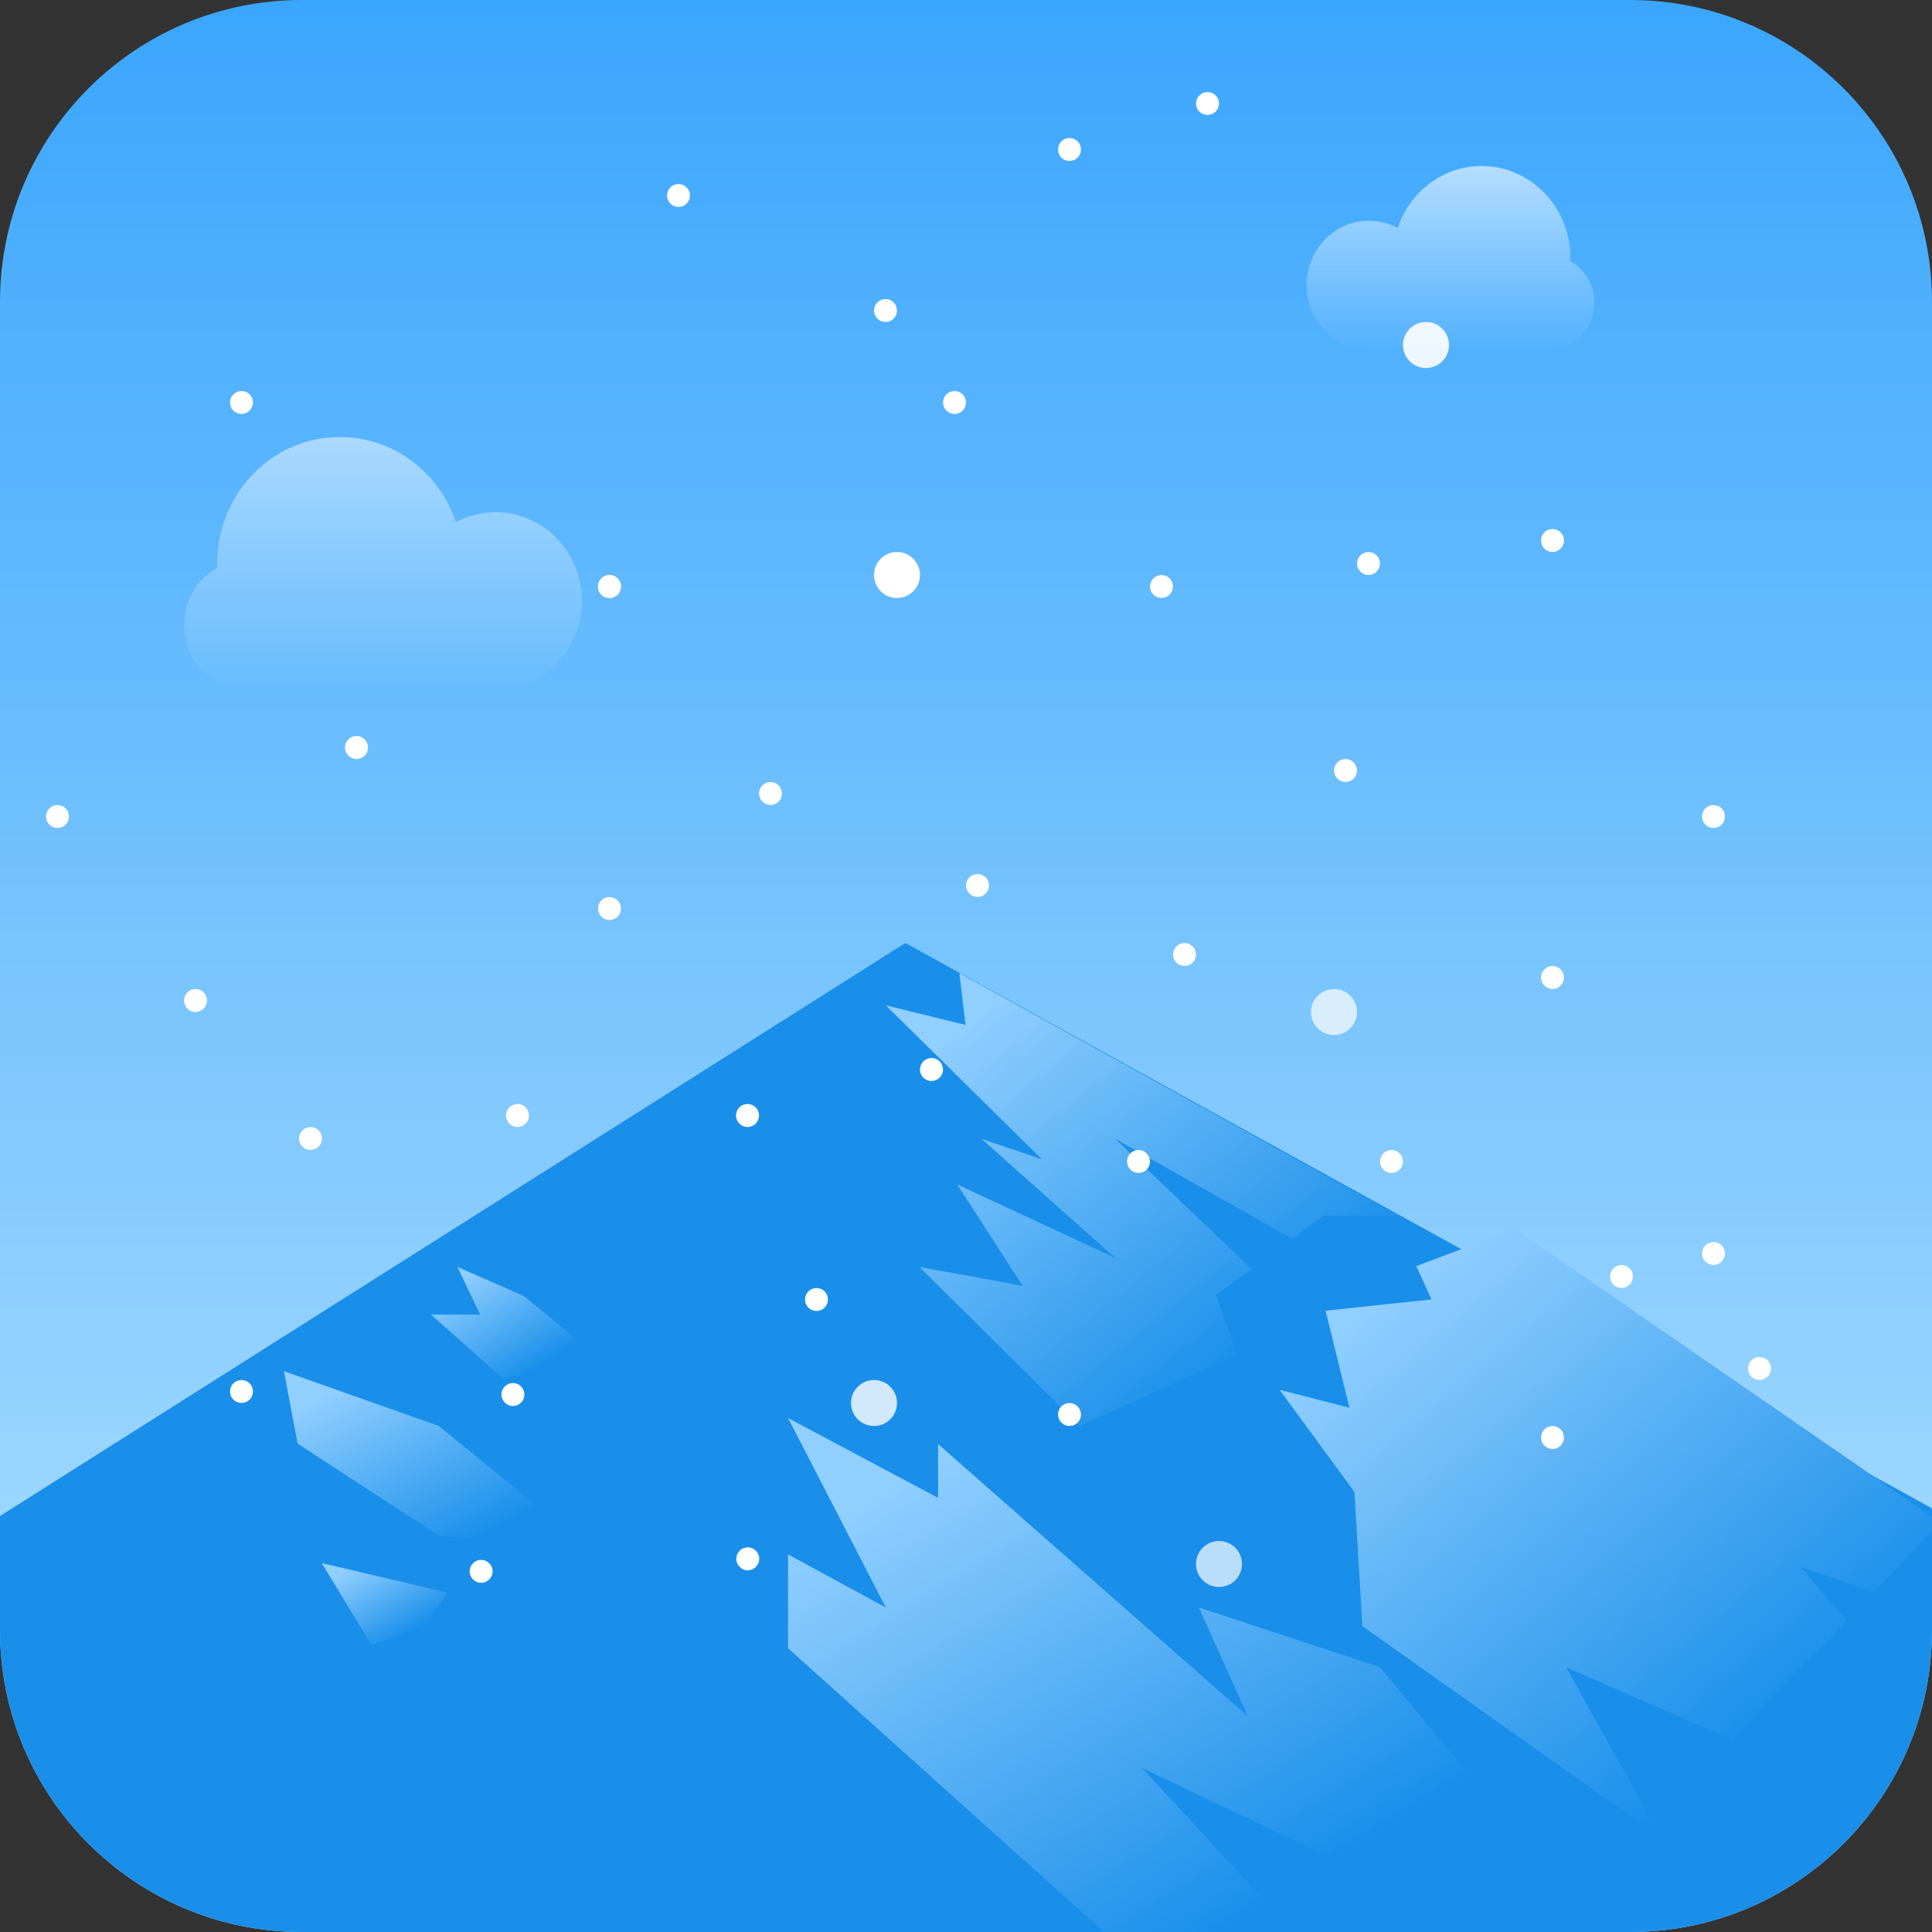<?xml version="1.0" standalone="no"?><!DOCTYPE svg PUBLIC "-//W3C//DTD SVG 1.1//EN" "http://www.w3.org/Graphics/SVG/1.1/DTD/svg11.dtd"><svg height="1024" node-id="1" sillyvg="true" template-height="1024" template-width="1024" version="1.1" viewBox="0 0 1024 1024" width="1024" xmlns="http://www.w3.org/2000/svg" xmlns:xlink="http://www.w3.org/1999/xlink"><rect x="0" y="0" width="1024" height="1024" fill="#333333" stroke="none"/><defs node-id="86"><linearGradient gradientUnits="userSpaceOnUse" id="paint0_linear_604_1696" node-id="56" spreadMethod="pad" x1="-139.458" x2="-139.458" y1="0" y2="1302.92"><stop offset="0" stop-color="#3ba6fe"></stop><stop offset="1" stop-color="#d8f4ff"></stop></linearGradient><linearGradient gradientUnits="userSpaceOnUse" id="paint1_linear_604_1696" node-id="59" spreadMethod="pad" x1="692.512" x2="692.512" y1="87.989" y2="185.513"><stop offset="0" stop-color="#ffffff"></stop><stop offset="1" stop-color="#ffffff" stop-opacity="0.01"></stop></linearGradient><linearGradient gradientUnits="userSpaceOnUse" id="paint2_linear_604_1696" node-id="62" spreadMethod="pad" x1="416.282" x2="563.806" y1="616.708" y2="800.216"><stop offset="0" stop-color="#91cfff"></stop><stop offset="1" stop-color="#198fea"></stop></linearGradient><linearGradient gradientUnits="userSpaceOnUse" id="paint3_linear_604_1696" node-id="65" spreadMethod="pad" x1="609.573" x2="809.362" y1="787.037" y2="1025.61"><stop offset="0" stop-color="#91cfff"></stop><stop offset="1" stop-color="#198fea"></stop></linearGradient><linearGradient gradientUnits="userSpaceOnUse" id="paint4_linear_604_1696" node-id="68" spreadMethod="pad" x1="337.742" x2="494.852" y1="868.689" y2="1121.63"><stop offset="0" stop-color="#91cfff"></stop><stop offset="1" stop-color="#198fea"></stop></linearGradient><linearGradient gradientUnits="userSpaceOnUse" id="paint5_linear_604_1696" node-id="71" spreadMethod="pad" x1="118.341" x2="168.328" y1="767.046" y2="861.102"><stop offset="0" stop-color="#91cfff"></stop><stop offset="1" stop-color="#198fea"></stop></linearGradient><linearGradient gradientUnits="userSpaceOnUse" id="paint6_linear_604_1696" node-id="74" spreadMethod="pad" x1="157.47" x2="181.425" y1="846.685" y2="887.027"><stop offset="0" stop-color="#91cfff"></stop><stop offset="1" stop-color="#198fea"></stop></linearGradient><linearGradient gradientUnits="userSpaceOnUse" id="paint7_linear_604_1696" node-id="77" spreadMethod="pad" x1="211.595" x2="245.41" y1="696.569" y2="750.26"><stop offset="0" stop-color="#91cfff"></stop><stop offset="1" stop-color="#198fea"></stop></linearGradient><linearGradient gradientUnits="userSpaceOnUse" id="paint8_linear_604_1696" node-id="80" spreadMethod="pad" x1="308.459" x2="308.459" y1="231.619" y2="365.714"><stop offset="0" stop-color="#ffffff"></stop><stop offset="1" stop-color="#ffffff" stop-opacity="0.01"></stop></linearGradient><clipPath id="clip0_604_1696" node-id="83"><path d="M 160.00 0.00 L 864.00 0.00 C 952.37 0.00 1024.00 71.63 1024.00 160.00 L 1024.00 864.00 C 1024.00 952.37 952.37 1024.00 864.00 1024.00 L 160.00 1024.00 C 71.63 1024.00 0.00 952.37 0.00 864.00 L 0.00 160.00 C -0.00 71.63 71.63 0.00 160.00 0.00 Z" fill="#000000" fill-rule="nonzero" node-id="143" stroke="none" target-height="1024" target-width="1024" target-x="0" target-y="0"></path></clipPath></defs><g clip-path="url(#clip0_604_1696)" id="sillyvg_g_0" node-id="147"><path d="M 160.00 0.00 L 864.00 0.00 C 952.37 0.00 1024.00 71.63 1024.00 160.00 L 1024.00 864.00 C 1024.00 952.37 952.37 1024.00 864.00 1024.00 L 160.00 1024.00 C 71.63 1024.00 0.00 952.37 0.00 864.00 L 0.00 160.00 C -0.00 71.63 71.63 0.00 160.00 0.00 Z" fill="url(#paint0_linear_604_1696)" fill-rule="nonzero" node-id="149" stroke="none" target-height="1024" target-width="1024" target-x="0" target-y="0"></path><path d="M 784.80 185.51 L 725.56 185.51 C 707.31 185.51 692.51 170.17 692.51 151.25 C 692.51 132.32 707.31 116.98 725.56 116.98 C 731.07 116.98 736.26 118.38 740.83 120.85 C 747.18 101.73 764.70 87.99 785.30 87.99 C 811.27 87.99 832.33 109.82 832.33 136.75 C 832.33 137.30 832.32 137.85 832.30 138.40 C 839.88 142.62 845.04 150.92 845.04 160.47 C 845.04 174.30 834.23 185.51 820.89 185.51 L 785.30 185.51 C 785.22 185.51 784.80 185.51 784.80 185.51 L 785.30 185.51 L 784.80 185.51 Z" fill="url(#paint1_linear_604_1696)" fill-opacity="0.6" fill-rule="nonzero" group-id="1" node-id="153" stroke="none" target-height="97.52" target-width="152.53" target-x="692.51" target-y="87.99"></path><path d="M 479.85 499.81 L 1230.75 913.30 L 1230.75 1267.45 L -207.24 1267.45 L -200.44 930.38 L 479.85 499.81 Z" fill="#198fea" fill-rule="evenodd" node-id="156" stroke="none" target-height="767.64" target-width="1437.99" target-x="-207.24" target-y="499.81"></path><path d="M 469.51 532.87 L 511.76 543.21 L 508.50 515.78 L 741.07 644.32 L 701.62 644.32 L 684.94 656.60 L 591.15 603.64 L 663.24 672.58 L 644.42 686.44 L 656.02 717.96 L 572.33 755.76 L 487.30 671.52 L 542.00 681.49 L 507.36 627.80 L 591.15 666.76 L 520.26 603.64 L 552.17 614.40 L 469.51 532.87 Z" fill="url(#paint2_linear_604_1696)" fill-rule="evenodd" node-id="158" stroke="none" target-height="239.98" target-width="271.56" target-x="469.51" target-y="515.78"></path><path d="M 750.66 671.07 L 802.99 651.43 L 1028.46 806.97 L 993.12 843.77 L 954.18 830.58 L 978.73 858.83 L 918.00 922.15 L 830.10 883.63 L 880.24 973.86 L 722.09 861.91 L 717.88 790.76 L 678.23 736.64 L 715.24 746.13 L 702.59 694.69 L 758.74 688.73 L 750.66 671.07 Z" fill="url(#paint3_linear_604_1696)" fill-rule="evenodd" node-id="160" stroke="none" target-height="322.43" target-width="350.23" target-x="678.23" target-y="651.43"></path><path d="M 417.68 751.58 L 497.21 793.90 L 497.21 765.40 L 661.45 909.80 L 635.46 852.03 L 731.41 883.63 L 825.47 996.83 L 752.64 1007.18 L 605.29 937.10 L 679.66 1017.55 L 591.87 1030.03 L 417.68 873.61 L 417.68 823.88 L 469.51 852.03 L 417.68 751.58 Z" fill="url(#paint4_linear_604_1696)" fill-rule="evenodd" node-id="162" stroke="none" target-height="278.45" target-width="407.79" target-x="417.68" target-y="751.58"></path><path d="M 157.75 765.15 L 150.49 726.75 L 232.50 755.76 L 314.50 822.57 L 232.62 813.98 L 157.75 765.15 Z" fill="url(#paint5_linear_604_1696)" fill-rule="evenodd" node-id="164" stroke="none" target-height="95.82" target-width="164.01" target-x="150.49" target-y="726.75"></path><path d="M 196.88 871.80 L 170.49 828.46 L 236.89 844.04 L 226.21 861.62 L 196.88 871.80 Z" fill="url(#paint6_linear_604_1696)" fill-rule="evenodd" node-id="166" stroke="none" target-height="43.34" target-width="66.4" target-x="170.49" target-y="828.46"></path><path d="M 228.46 696.76 L 254.47 696.76 L 242.46 671.52 L 277.62 686.89 L 314.50 717.06 L 267.07 731.09 L 228.46 696.76 Z" fill="url(#paint7_linear_604_1696)" fill-rule="evenodd" node-id="168" stroke="none" target-height="59.57" target-width="86.04" target-x="228.46" target-y="671.52"></path><path d="M 180.82 365.71 L 262.76 365.71 C 288.00 365.71 308.46 344.62 308.46 318.60 C 308.46 292.58 288.00 271.49 262.76 271.49 C 255.14 271.49 247.96 273.41 241.64 276.80 C 232.85 250.51 208.63 231.62 180.14 231.62 C 144.22 231.62 115.10 261.64 115.10 298.67 C 115.10 299.43 115.11 300.18 115.14 300.93 C 104.65 306.74 97.52 318.15 97.52 331.28 C 97.52 350.30 112.48 365.71 130.92 365.71 L 180.14 365.71 C 180.24 365.71 180.82 365.71 180.82 365.71 L 180.14 365.71 L 180.82 365.71 Z" fill="url(#paint8_linear_604_1696)" fill-opacity="0.5" fill-rule="nonzero" group-id="2" node-id="172" stroke="none" target-height="134.09" target-width="210.94" target-x="97.52" target-y="231.62"></path><path d="M 487.62 304.76 C 487.62 311.49 482.16 316.95 475.43 316.95 C 468.70 316.95 463.24 311.49 463.24 304.76 C 463.24 298.03 468.70 292.57 475.43 292.57 C 482.16 292.57 487.62 298.03 487.62 304.76 Z" fill="#ffffff" fill-rule="nonzero" node-id="175" stroke="none" target-height="24.38" target-width="24.38" target-x="463.24" target-y="292.57"></path><path d="M 475.43 743.62 C 475.43 750.35 469.97 755.81 463.24 755.81 C 456.51 755.81 451.05 750.35 451.05 743.62 C 451.05 736.89 456.51 731.43 463.24 731.43 C 469.97 731.43 475.43 736.89 475.43 743.62 Z" fill="#ffffff" fill-opacity="0.8" fill-rule="nonzero" group-id="3" node-id="179" stroke="none" target-height="24.38" target-width="24.38" target-x="451.05" target-y="731.43"></path><path d="M 768.00 182.86 C 768.00 189.59 762.54 195.05 755.81 195.05 C 749.08 195.05 743.62 189.59 743.62 182.86 C 743.62 176.12 749.08 170.67 755.81 170.67 C 762.54 170.67 768.00 176.12 768.00 182.86 Z" fill="#ffffff" fill-opacity="0.9" fill-rule="nonzero" group-id="4" node-id="184" stroke="none" target-height="24.38" target-width="24.38" target-x="743.62" target-y="170.67"></path><path d="M 719.24 536.38 C 719.24 543.11 713.78 548.57 707.05 548.57 C 700.32 548.57 694.86 543.11 694.86 536.38 C 694.86 529.65 700.32 524.19 707.05 524.19 C 713.78 524.19 719.24 529.65 719.24 536.38 Z" fill="#ffffff" fill-opacity="0.7" fill-rule="nonzero" group-id="5" node-id="189" stroke="none" target-height="24.38" target-width="24.38" target-x="694.86" target-y="524.19"></path><path d="M 658.29 828.95 C 658.29 835.68 652.83 841.14 646.10 841.14 C 639.36 841.14 633.90 835.68 633.90 828.95 C 633.90 822.22 639.36 816.76 646.10 816.76 C 652.83 816.76 658.29 822.22 658.29 828.95 Z" fill="#ffffff" fill-opacity="0.7" fill-rule="nonzero" group-id="6" node-id="194" stroke="none" target-height="24.38" target-width="24.39" target-x="633.9" target-y="816.76"></path><path d="M 499.81 566.86 C 499.81 570.22 497.08 572.95 493.71 572.95 C 490.35 572.95 487.62 570.22 487.62 566.86 C 487.62 563.49 490.35 560.76 493.71 560.76 C 497.08 560.76 499.81 563.49 499.81 566.86 Z" fill="#ffffff" fill-rule="nonzero" node-id="197" stroke="none" target-height="12.19" target-width="12.19" target-x="487.62" target-y="560.76"></path><path d="M 402.29 591.24 C 402.29 594.60 399.56 597.33 396.19 597.33 C 392.82 597.33 390.09 594.60 390.09 591.24 C 390.09 587.87 392.82 585.14 396.19 585.14 C 399.56 585.14 402.29 587.87 402.29 591.24 Z" fill="#ffffff" fill-rule="nonzero" node-id="199" stroke="none" target-height="12.19" target-width="12.2" target-x="390.09" target-y="585.14"></path><path d="M 280.38 591.24 C 280.38 594.60 277.65 597.33 274.29 597.33 C 270.92 597.33 268.19 594.60 268.19 591.24 C 268.19 587.87 270.92 585.14 274.29 585.14 C 277.65 585.14 280.38 587.87 280.38 591.24 Z" fill="#ffffff" fill-rule="nonzero" node-id="201" stroke="none" target-height="12.19" target-width="12.19" target-x="268.19" target-y="585.14"></path><path d="M 195.05 396.19 C 195.05 399.56 192.32 402.29 188.95 402.29 C 185.59 402.29 182.86 399.56 182.86 396.19 C 182.86 392.82 185.59 390.09 188.95 390.09 C 192.32 390.09 195.05 392.82 195.05 396.19 Z" fill="#ffffff" fill-rule="nonzero" node-id="203" stroke="none" target-height="12.2" target-width="12.19" target-x="182.86" target-y="390.09"></path><path d="M 329.14 310.86 C 329.14 314.22 326.41 316.95 323.05 316.95 C 319.68 316.95 316.95 314.22 316.95 310.86 C 316.95 307.49 319.68 304.76 323.05 304.76 C 326.41 304.76 329.14 307.49 329.14 310.86 Z" fill="#ffffff" fill-rule="nonzero" node-id="205" stroke="none" target-height="12.19" target-width="12.19" target-x="316.95" target-y="304.76"></path><path d="M 816.76 761.90 L 817.00 763.56 L 817.59 764.98 L 818.55 766.21 L 819.78 767.17 L 821.20 767.77 L 822.86 768.00 L 824.51 767.77 L 825.93 767.17 L 827.17 766.21 L 828.13 764.98 L 828.72 763.56 L 828.95 761.90 L 828.72 760.25 L 828.13 758.83 L 827.17 757.59 L 825.93 756.64 L 824.51 756.04 L 822.86 755.81 L 821.20 756.04 L 819.78 756.64 L 818.55 757.59 L 817.59 758.83 L 817.00 760.25 L 816.76 761.90 Z" fill="#ffffff" fill-rule="nonzero" group-id="7" node-id="209" stroke="none" target-height="12.19" target-width="12.19" target-x="816.76" target-y="755.81"></path><path d="M 853.33 676.57 L 853.57 678.23 L 854.16 679.65 L 855.12 680.88 L 856.35 681.84 L 857.77 682.43 L 859.43 682.67 L 861.08 682.43 L 862.50 681.84 L 863.74 680.88 L 864.70 679.65 L 865.29 678.23 L 865.52 676.57 L 865.29 674.92 L 864.70 673.50 L 863.74 672.26 L 862.50 671.30 L 861.08 670.71 L 859.43 670.48 L 857.77 670.71 L 856.35 671.30 L 855.12 672.26 L 854.16 673.50 L 853.57 674.92 L 853.33 676.57 Z" fill="#ffffff" fill-rule="nonzero" group-id="8" node-id="214" stroke="none" target-height="12.19" target-width="12.19" target-x="853.33" target-y="670.48"></path><path d="M 560.76 749.71 L 561.00 751.37 L 561.59 752.79 L 562.55 754.02 L 563.78 754.98 L 565.20 755.58 L 566.86 755.81 L 568.51 755.58 L 569.93 754.98 L 571.17 754.02 L 572.13 752.79 L 572.72 751.37 L 572.95 749.71 L 572.72 748.06 L 572.13 746.64 L 571.17 745.40 L 569.93 744.45 L 568.51 743.85 L 566.86 743.62 L 565.20 743.85 L 563.78 744.45 L 562.55 745.40 L 561.59 746.64 L 561.00 748.06 L 560.76 749.71 Z" fill="#ffffff" fill-rule="nonzero" group-id="9" node-id="219" stroke="none" target-height="12.19" target-width="12.19" target-x="560.76" target-y="743.62"></path><path d="M 597.33 615.62 L 597.57 617.27 L 598.16 618.69 L 599.12 619.93 L 600.35 620.89 L 601.77 621.48 L 603.43 621.71 L 605.08 621.48 L 606.50 620.89 L 607.74 619.93 L 608.70 618.69 L 609.29 617.27 L 609.52 615.62 L 609.29 613.96 L 608.70 612.55 L 607.74 611.31 L 606.50 610.35 L 605.08 609.76 L 603.43 609.52 L 601.77 609.76 L 600.35 610.35 L 599.12 611.31 L 598.16 612.55 L 597.57 613.96 L 597.33 615.62 Z" fill="#ffffff" fill-rule="nonzero" group-id="10" node-id="224" stroke="none" target-height="12.19" target-width="12.19" target-x="597.33" target-y="609.52"></path><path d="M 512.00 469.33 L 512.23 470.99 L 512.83 472.41 L 513.78 473.64 L 515.02 474.60 L 516.44 475.19 L 518.09 475.43 L 519.75 475.19 L 521.17 474.60 L 522.40 473.64 L 523.36 472.41 L 523.96 470.99 L 524.19 469.33 L 523.96 467.68 L 523.36 466.26 L 522.40 465.02 L 521.17 464.06 L 519.75 463.47 L 518.09 463.24 L 516.44 463.47 L 515.02 464.06 L 513.78 465.02 L 512.83 466.26 L 512.23 467.68 L 512.00 469.33 Z" fill="#ffffff" fill-rule="nonzero" group-id="11" node-id="229" stroke="none" target-height="12.19" target-width="12.19" target-x="512" target-y="463.24"></path><path d="M 621.71 505.91 L 621.95 507.56 L 622.54 508.98 L 623.50 510.22 L 624.74 511.17 L 626.15 511.77 L 627.81 512.00 L 629.46 511.77 L 630.88 511.17 L 632.12 510.22 L 633.08 508.98 L 633.67 507.56 L 633.90 505.91 L 633.67 504.25 L 633.08 502.83 L 632.12 501.60 L 630.88 500.64 L 629.46 500.04 L 627.81 499.81 L 626.15 500.04 L 624.74 500.64 L 623.50 501.60 L 622.54 502.83 L 621.95 504.25 L 621.71 505.91 Z" fill="#ffffff" fill-rule="nonzero" group-id="12" node-id="234" stroke="none" target-height="12.19" target-width="12.19" target-x="621.71" target-y="499.81"></path><path d="M 719.24 298.67 L 719.47 300.32 L 720.07 301.74 L 721.02 302.98 L 722.26 303.93 L 723.68 304.53 L 725.33 304.76 L 726.99 304.53 L 728.41 303.93 L 729.64 302.98 L 730.60 301.74 L 731.19 300.32 L 731.43 298.67 L 731.19 297.01 L 730.60 295.59 L 729.64 294.36 L 728.41 293.40 L 726.99 292.81 L 725.33 292.57 L 723.68 292.81 L 722.26 293.40 L 721.02 294.36 L 720.07 295.59 L 719.47 297.01 L 719.24 298.67 Z" fill="#ffffff" fill-rule="nonzero" group-id="13" node-id="239" stroke="none" target-height="12.19" target-width="12.19" target-x="719.24" target-y="292.57"></path><path d="M 400.25 830.88 L 398.83 831.76 L 397.37 832.22 L 395.80 832.28 L 394.27 831.95 L 392.91 831.25 L 391.67 830.13 L 390.78 828.71 L 390.32 827.24 L 390.26 825.68 L 390.59 824.15 L 391.30 822.78 L 392.42 821.54 L 393.84 820.66 L 395.30 820.20 L 396.87 820.14 L 398.39 820.47 L 399.76 821.17 L 401.00 822.29 L 401.89 823.71 L 402.35 825.18 L 402.41 826.74 L 402.08 828.27 L 401.37 829.64 L 400.25 830.88 Z" fill="#ffffff" fill-rule="nonzero" group-id="14" node-id="244" stroke="none" target-height="12.14" target-width="12.15" target-x="390.26" target-y="820.14"></path><path d="M 258.92 837.51 L 257.50 838.39 L 256.04 838.85 L 254.47 838.91 L 252.94 838.58 L 251.58 837.87 L 250.34 836.76 L 249.45 835.34 L 248.99 833.87 L 248.93 832.31 L 249.26 830.78 L 249.97 829.41 L 251.09 828.17 L 252.51 827.28 L 253.97 826.83 L 255.54 826.77 L 257.06 827.10 L 258.43 827.80 L 259.67 828.92 L 260.56 830.34 L 261.02 831.81 L 261.08 833.37 L 260.75 834.90 L 260.04 836.26 L 258.92 837.51 Z" fill="#ffffff" fill-rule="nonzero" group-id="15" node-id="249" stroke="none" target-height="12.14" target-width="12.15" target-x="248.93" target-y="826.77"></path><path d="M 275.77 743.80 L 274.36 744.68 L 272.89 745.14 L 271.32 745.20 L 269.80 744.87 L 268.43 744.17 L 267.19 743.05 L 266.30 741.63 L 265.84 740.16 L 265.78 738.60 L 266.11 737.07 L 266.82 735.70 L 267.94 734.46 L 269.36 733.58 L 270.82 733.12 L 272.39 733.06 L 273.92 733.39 L 275.28 734.09 L 276.52 735.21 L 277.41 736.63 L 277.87 738.10 L 277.93 739.66 L 277.60 741.19 L 276.89 742.56 L 275.77 743.80 Z" fill="#ffffff" fill-rule="nonzero" group-id="16" node-id="254" stroke="none" target-height="12.14" target-width="12.15" target-x="265.78" target-y="733.06"></path><path d="M 926.48 725.33 L 926.71 726.99 L 927.30 728.41 L 928.26 729.64 L 929.50 730.60 L 930.92 731.19 L 932.57 731.43 L 934.23 731.19 L 935.65 730.60 L 936.88 729.64 L 937.84 728.41 L 938.43 726.99 L 938.67 725.33 L 938.43 723.68 L 937.84 722.26 L 936.88 721.02 L 935.65 720.06 L 934.23 719.47 L 932.57 719.24 L 930.92 719.47 L 929.50 720.06 L 928.26 721.02 L 927.30 722.26 L 926.71 723.68 L 926.48 725.33 Z" fill="#ffffff" fill-rule="nonzero" group-id="17" node-id="259" stroke="none" target-height="12.19" target-width="12.19" target-x="926.48" target-y="719.24"></path><path d="M 902.10 664.38 L 902.33 666.04 L 902.92 667.46 L 903.88 668.69 L 905.12 669.65 L 906.54 670.24 L 908.19 670.48 L 909.85 670.24 L 911.26 669.65 L 912.50 668.69 L 913.46 667.46 L 914.05 666.04 L 914.29 664.38 L 914.05 662.73 L 913.46 661.31 L 912.50 660.07 L 911.26 659.11 L 909.85 658.52 L 908.19 658.29 L 906.54 658.52 L 905.12 659.11 L 903.88 660.07 L 902.92 661.31 L 902.33 662.73 L 902.10 664.38 Z" fill="#ffffff" fill-rule="nonzero" group-id="18" node-id="264" stroke="none" target-height="12.19" target-width="12.19" target-x="902.1" target-y="658.29"></path><path d="M 816.76 518.10 L 817.00 519.75 L 817.59 521.17 L 818.55 522.41 L 819.78 523.36 L 821.20 523.96 L 822.86 524.19 L 824.51 523.96 L 825.93 523.36 L 827.17 522.41 L 828.13 521.17 L 828.72 519.75 L 828.95 518.10 L 828.72 516.44 L 828.13 515.02 L 827.17 513.79 L 825.93 512.83 L 824.51 512.23 L 822.86 512.00 L 821.20 512.23 L 819.78 512.83 L 818.55 513.79 L 817.59 515.02 L 817.00 516.44 L 816.76 518.10 Z" fill="#ffffff" fill-rule="nonzero" group-id="19" node-id="269" stroke="none" target-height="12.19" target-width="12.19" target-x="816.76" target-y="512"></path><path d="M 731.43 615.62 L 731.66 617.27 L 732.26 618.69 L 733.21 619.93 L 734.45 620.89 L 735.87 621.48 L 737.52 621.71 L 739.18 621.48 L 740.60 620.89 L 741.83 619.93 L 742.79 618.69 L 743.38 617.27 L 743.62 615.62 L 743.38 613.96 L 742.79 612.55 L 741.83 611.31 L 740.60 610.35 L 739.18 609.76 L 737.52 609.52 L 735.87 609.76 L 734.45 610.35 L 733.21 611.31 L 732.26 612.55 L 731.66 613.96 L 731.43 615.62 Z" fill="#ffffff" fill-rule="nonzero" group-id="20" node-id="274" stroke="none" target-height="12.19" target-width="12.19" target-x="731.43" target-y="609.52"></path><path d="M 707.05 408.38 L 707.28 410.04 L 707.87 411.46 L 708.83 412.69 L 710.07 413.65 L 711.49 414.24 L 713.14 414.48 L 714.80 414.24 L 716.22 413.65 L 717.45 412.69 L 718.41 411.46 L 719.00 410.04 L 719.24 408.38 L 719.00 406.73 L 718.41 405.31 L 717.45 404.07 L 716.22 403.11 L 714.80 402.52 L 713.14 402.29 L 711.49 402.52 L 710.07 403.11 L 708.83 404.07 L 707.87 405.31 L 707.28 406.73 L 707.05 408.38 Z" fill="#ffffff" fill-rule="nonzero" group-id="21" node-id="279" stroke="none" target-height="12.19" target-width="12.19" target-x="707.05" target-y="402.29"></path><path d="M 121.90 737.52 L 122.14 739.18 L 122.73 740.60 L 123.69 741.83 L 124.93 742.79 L 126.34 743.38 L 128.00 743.62 L 129.65 743.38 L 131.07 742.79 L 132.31 741.83 L 133.27 740.60 L 133.86 739.18 L 134.09 737.52 L 133.86 735.87 L 133.27 734.45 L 132.31 733.21 L 131.07 732.25 L 129.65 731.66 L 128.00 731.43 L 126.34 731.66 L 124.93 732.25 L 123.69 733.21 L 122.73 734.45 L 122.14 735.87 L 121.90 737.52 Z" fill="#ffffff" fill-rule="nonzero" group-id="22" node-id="284" stroke="none" target-height="12.19" target-width="12.19" target-x="121.9" target-y="731.43"></path><path d="M 158.48 603.43 L 158.71 605.08 L 159.30 606.50 L 160.26 607.74 L 161.50 608.70 L 162.92 609.29 L 164.57 609.52 L 166.23 609.29 L 167.65 608.70 L 168.88 607.74 L 169.84 606.50 L 170.43 605.08 L 170.67 603.43 L 170.43 601.77 L 169.84 600.35 L 168.88 599.12 L 167.65 598.16 L 166.23 597.57 L 164.57 597.33 L 162.92 597.57 L 161.50 598.16 L 160.26 599.12 L 159.30 600.35 L 158.71 601.77 L 158.48 603.43 Z" fill="#ffffff" fill-rule="nonzero" group-id="23" node-id="289" stroke="none" target-height="12.19" target-width="12.19" target-x="158.48" target-y="597.33"></path><path d="M 97.52 530.29 L 97.76 531.94 L 98.35 533.36 L 99.31 534.60 L 100.54 535.55 L 101.96 536.15 L 103.62 536.38 L 105.27 536.15 L 106.69 535.55 L 107.93 534.60 L 108.89 533.36 L 109.48 531.94 L 109.71 530.29 L 109.48 528.63 L 108.89 527.21 L 107.93 525.98 L 106.69 525.02 L 105.27 524.42 L 103.62 524.19 L 101.96 524.42 L 100.54 525.02 L 99.31 525.98 L 98.35 527.21 L 97.76 528.63 L 97.52 530.29 Z" fill="#ffffff" fill-rule="nonzero" group-id="24" node-id="294" stroke="none" target-height="12.19" target-width="12.19" target-x="97.52" target-y="524.19"></path><path d="M 24.38 432.76 L 24.62 434.42 L 25.21 435.84 L 26.17 437.07 L 27.40 438.03 L 28.82 438.62 L 30.48 438.86 L 32.13 438.62 L 33.55 438.03 L 34.79 437.07 L 35.74 435.84 L 36.34 434.42 L 36.57 432.76 L 36.34 431.11 L 35.74 429.69 L 34.79 428.45 L 33.55 427.49 L 32.13 426.90 L 30.48 426.67 L 28.82 426.90 L 27.40 427.49 L 26.17 428.45 L 25.21 429.69 L 24.62 431.11 L 24.38 432.76 Z" fill="#ffffff" fill-rule="nonzero" group-id="25" node-id="299" stroke="none" target-height="12.19" target-width="12.19" target-x="24.38" target-y="426.67"></path><path d="M 426.67 688.76 L 426.90 690.42 L 427.49 691.84 L 428.45 693.07 L 429.69 694.03 L 431.11 694.62 L 432.76 694.86 L 434.42 694.62 L 435.84 694.03 L 437.07 693.07 L 438.03 691.84 L 438.62 690.42 L 438.86 688.76 L 438.62 687.11 L 438.03 685.69 L 437.07 684.45 L 435.84 683.49 L 434.42 682.90 L 432.76 682.67 L 431.11 682.90 L 429.69 683.49 L 428.45 684.45 L 427.49 685.69 L 426.90 687.11 L 426.67 688.76 Z" fill="#ffffff" fill-rule="nonzero" group-id="26" node-id="304" stroke="none" target-height="12.19" target-width="12.19" target-x="426.67" target-y="682.67"></path><path d="M 316.95 481.52 L 317.19 483.18 L 317.78 484.60 L 318.74 485.83 L 319.97 486.79 L 321.39 487.39 L 323.05 487.62 L 324.70 487.39 L 326.12 486.79 L 327.36 485.83 L 328.32 484.60 L 328.91 483.18 L 329.14 481.52 L 328.91 479.87 L 328.32 478.45 L 327.36 477.21 L 326.12 476.26 L 324.70 475.66 L 323.05 475.43 L 321.39 475.66 L 319.97 476.26 L 318.74 477.21 L 317.78 478.45 L 317.19 479.87 L 316.95 481.52 Z" fill="#ffffff" fill-rule="nonzero" group-id="27" node-id="309" stroke="none" target-height="12.19" target-width="12.19" target-x="316.95" target-y="475.43"></path><path d="M 408.38 414.48 L 406.73 414.71 L 405.31 415.30 L 404.07 416.26 L 403.11 417.50 L 402.52 418.92 L 402.29 420.57 L 402.52 422.23 L 403.11 423.65 L 404.07 424.88 L 405.31 425.84 L 406.73 426.43 L 408.38 426.67 L 410.04 426.43 L 411.45 425.84 L 412.69 424.88 L 413.65 423.65 L 414.24 422.23 L 414.48 420.57 L 414.24 418.92 L 413.65 417.50 L 412.69 416.26 L 411.45 415.30 L 410.04 414.71 L 408.38 414.48 Z" fill="#ffffff" fill-rule="nonzero" group-id="28" node-id="314" stroke="none" target-height="12.19" target-width="12.19" target-x="402.29" target-y="414.48"></path><path d="M 615.62 304.76 L 613.96 305.00 L 612.54 305.59 L 611.31 306.55 L 610.35 307.78 L 609.76 309.20 L 609.52 310.86 L 609.76 312.51 L 610.35 313.93 L 611.31 315.17 L 612.54 316.13 L 613.96 316.72 L 615.62 316.95 L 617.27 316.72 L 618.69 316.13 L 619.93 315.17 L 620.89 313.93 L 621.48 312.51 L 621.71 310.86 L 621.48 309.20 L 620.89 307.78 L 619.93 306.55 L 618.69 305.59 L 617.27 305.00 L 615.62 304.76 Z" fill="#ffffff" fill-rule="nonzero" group-id="29" node-id="319" stroke="none" target-height="12.19" target-width="12.19" target-x="609.52" target-y="304.76"></path><path d="M 323.05 304.76 L 324.70 305.00 L 326.12 305.59 L 327.36 306.55 L 328.32 307.78 L 328.91 309.20 L 329.14 310.86 L 328.91 312.51 L 328.32 313.93 L 327.36 315.17 L 326.12 316.13 L 324.70 316.72 L 323.05 316.95 L 321.39 316.72 L 319.97 316.13 L 318.74 315.17 L 317.78 313.93 L 317.19 312.51 L 316.95 310.86 L 317.19 309.20 L 317.78 307.78 L 318.74 306.55 L 319.97 305.59 L 321.39 305.00 L 323.05 304.76 Z" fill="#ffffff" fill-rule="nonzero" group-id="30" node-id="324" stroke="none" target-height="12.19" target-width="12.19" target-x="316.95" target-y="304.76"></path><path d="M 128.00 207.24 L 129.66 207.47 L 131.07 208.06 L 132.31 209.02 L 133.27 210.26 L 133.86 211.68 L 134.10 213.33 L 133.86 214.99 L 133.27 216.41 L 132.31 217.64 L 131.07 218.60 L 129.66 219.19 L 128.00 219.43 L 126.34 219.19 L 124.93 218.60 L 123.69 217.64 L 122.73 216.41 L 122.14 214.99 L 121.90 213.33 L 122.14 211.68 L 122.73 210.26 L 123.69 209.02 L 124.93 208.06 L 126.34 207.47 L 128.00 207.24 Z" fill="#ffffff" fill-rule="nonzero" group-id="31" node-id="329" stroke="none" target-height="12.19" target-width="12.2" target-x="121.9" target-y="207.24"></path><path d="M 469.33 158.48 L 467.68 158.71 L 466.26 159.30 L 465.02 160.26 L 464.07 161.50 L 463.47 162.92 L 463.24 164.57 L 463.47 166.23 L 464.07 167.65 L 465.02 168.88 L 466.26 169.84 L 467.68 170.43 L 469.33 170.67 L 470.99 170.43 L 472.41 169.84 L 473.64 168.88 L 474.60 167.65 L 475.19 166.23 L 475.43 164.57 L 475.19 162.92 L 474.60 161.50 L 473.64 160.26 L 472.41 159.30 L 470.99 158.71 L 469.33 158.48 Z" fill="#ffffff" fill-rule="nonzero" group-id="32" node-id="334" stroke="none" target-height="12.19" target-width="12.19" target-x="463.24" target-y="158.48"></path><path d="M 359.62 97.52 L 357.96 97.76 L 356.54 98.35 L 355.31 99.31 L 354.35 100.54 L 353.76 101.96 L 353.52 103.62 L 353.76 105.27 L 354.35 106.69 L 355.31 107.93 L 356.54 108.89 L 357.96 109.48 L 359.62 109.71 L 361.27 109.48 L 362.69 108.89 L 363.93 107.93 L 364.89 106.69 L 365.48 105.27 L 365.71 103.62 L 365.48 101.96 L 364.89 100.54 L 363.93 99.31 L 362.69 98.35 L 361.27 97.76 L 359.62 97.52 Z" fill="#ffffff" fill-rule="nonzero" group-id="33" node-id="339" stroke="none" target-height="12.19" target-width="12.19" target-x="353.52" target-y="97.52"></path><path d="M 505.90 207.24 L 504.25 207.47 L 502.83 208.07 L 501.59 209.02 L 500.64 210.26 L 500.04 211.68 L 499.81 213.33 L 500.04 214.99 L 500.64 216.41 L 501.59 217.64 L 502.83 218.60 L 504.25 219.19 L 505.90 219.43 L 507.56 219.19 L 508.98 218.60 L 510.21 217.64 L 511.17 216.41 L 511.77 214.99 L 512.00 213.33 L 511.77 211.68 L 511.17 210.26 L 510.21 209.02 L 508.98 208.07 L 507.56 207.47 L 505.90 207.24 Z" fill="#ffffff" fill-rule="nonzero" group-id="34" node-id="344" stroke="none" target-height="12.19" target-width="12.19" target-x="499.81" target-y="207.24"></path><path d="M 566.86 73.14 L 565.20 73.38 L 563.78 73.97 L 562.55 74.93 L 561.59 76.16 L 561.00 77.58 L 560.76 79.24 L 561.00 80.89 L 561.59 82.31 L 562.55 83.55 L 563.78 84.51 L 565.20 85.10 L 566.86 85.33 L 568.51 85.10 L 569.93 84.51 L 571.17 83.55 L 572.13 82.31 L 572.72 80.89 L 572.95 79.24 L 572.72 77.58 L 572.13 76.16 L 571.17 74.93 L 569.93 73.97 L 568.51 73.38 L 566.86 73.14 Z" fill="#ffffff" fill-rule="nonzero" group-id="35" node-id="349" stroke="none" target-height="12.19" target-width="12.19" target-x="560.76" target-y="73.14"></path><path d="M 640.00 48.76 L 638.34 49.00 L 636.93 49.59 L 635.69 50.55 L 634.73 51.78 L 634.14 53.20 L 633.90 54.86 L 634.14 56.51 L 634.73 57.93 L 635.69 59.17 L 636.93 60.13 L 638.34 60.72 L 640.00 60.95 L 641.65 60.72 L 643.07 60.13 L 644.31 59.17 L 645.27 57.93 L 645.86 56.51 L 646.10 54.86 L 645.86 53.20 L 645.27 51.78 L 644.31 50.55 L 643.07 49.59 L 641.65 49.00 L 640.00 48.76 Z" fill="#ffffff" fill-rule="nonzero" group-id="36" node-id="354" stroke="none" target-height="12.19" target-width="12.2" target-x="633.9" target-y="48.76"></path><path d="M 902.10 432.76 L 902.33 434.42 L 902.92 435.84 L 903.88 437.07 L 905.12 438.03 L 906.54 438.62 L 908.19 438.86 L 909.85 438.62 L 911.26 438.03 L 912.50 437.07 L 913.46 435.84 L 914.05 434.42 L 914.29 432.76 L 914.05 431.11 L 913.46 429.69 L 912.50 428.45 L 911.26 427.49 L 909.85 426.90 L 908.19 426.67 L 906.54 426.90 L 905.12 427.49 L 903.88 428.45 L 902.92 429.69 L 902.33 431.11 L 902.10 432.76 Z" fill="#ffffff" fill-rule="nonzero" group-id="37" node-id="359" stroke="none" target-height="12.19" target-width="12.19" target-x="902.1" target-y="426.67"></path><path d="M 816.76 286.48 L 817.00 288.13 L 817.59 289.55 L 818.55 290.79 L 819.78 291.74 L 821.20 292.34 L 822.86 292.57 L 824.51 292.34 L 825.93 291.74 L 827.17 290.79 L 828.13 289.55 L 828.72 288.13 L 828.95 286.48 L 828.72 284.82 L 828.13 283.40 L 827.17 282.17 L 825.93 281.21 L 824.51 280.62 L 822.86 280.38 L 821.20 280.62 L 819.78 281.21 L 818.55 282.17 L 817.59 283.40 L 817.00 284.82 L 816.76 286.48 Z" fill="#ffffff" fill-rule="nonzero" group-id="38" node-id="364" stroke="none" target-height="12.19" target-width="12.19" target-x="816.76" target-y="280.38"></path></g></svg>